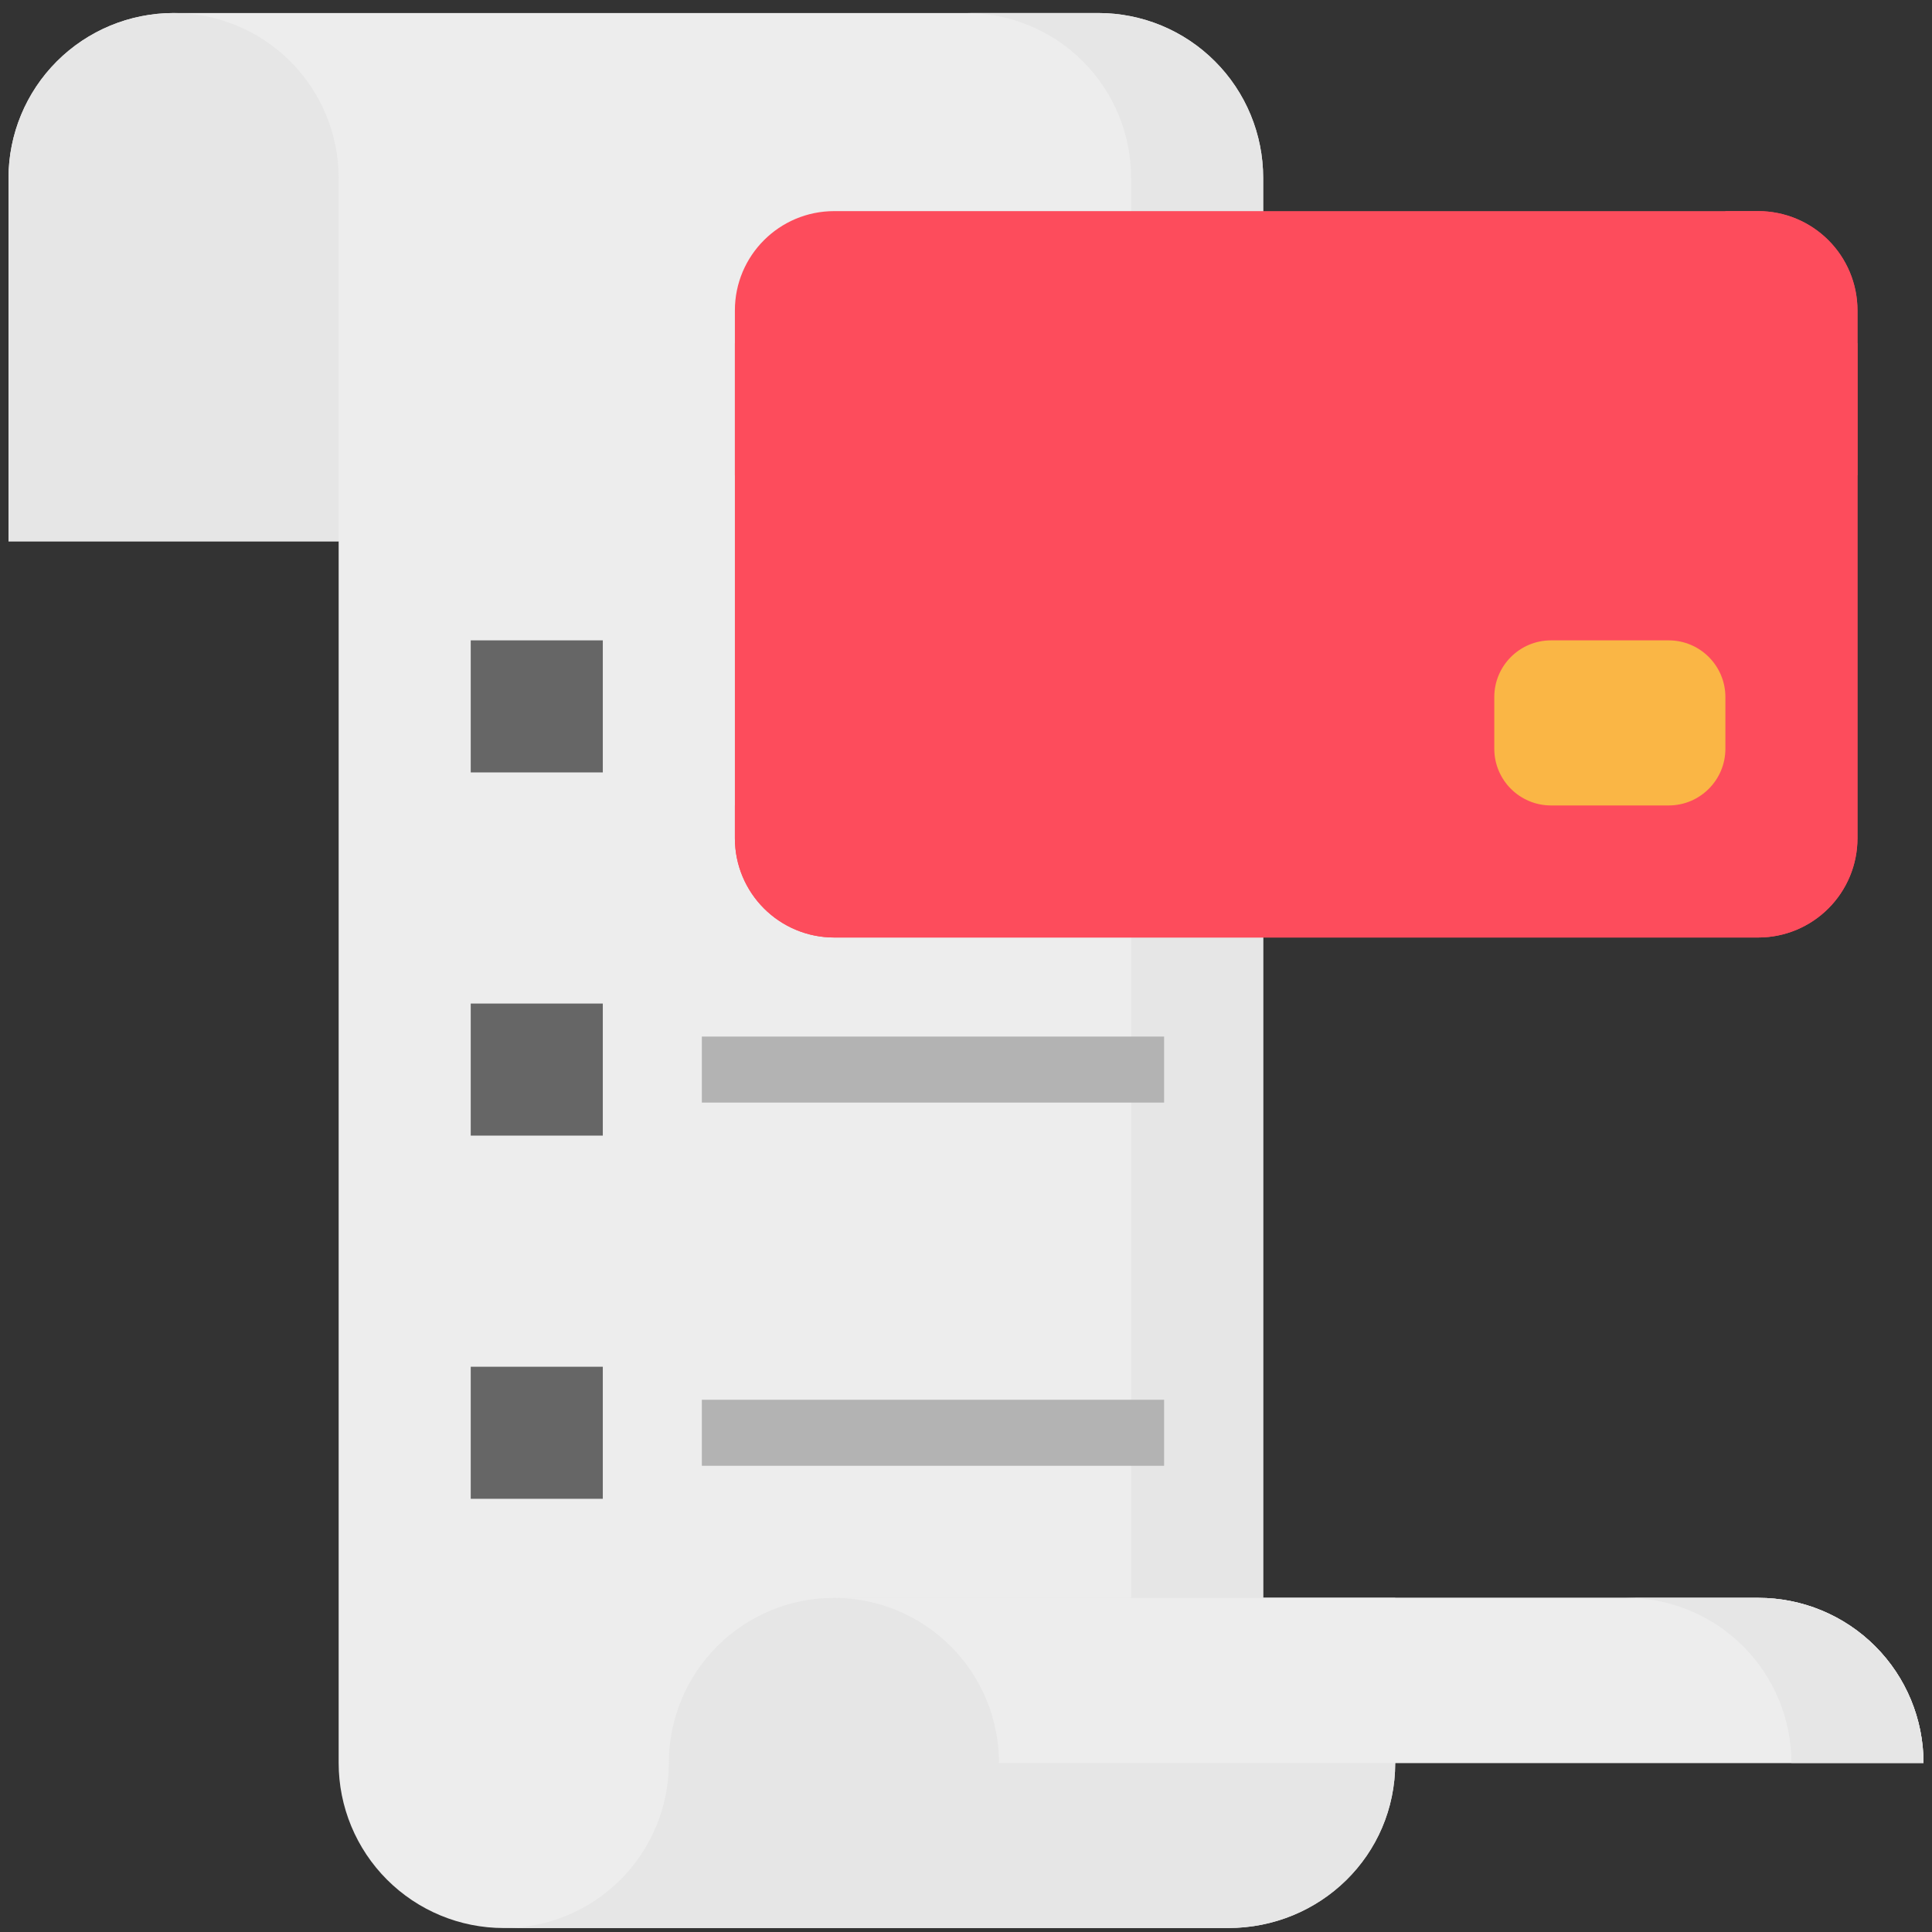 <svg width="80" height="80" viewBox="0 0 80 80" fill="none" xmlns="http://www.w3.org/2000/svg">
<rect x="0" y="0" width="80" height="80" fill="#333333" stroke="none"/>
<path d="M79.648 73C79.648 71.187 78.928 69.448 77.646 68.166C76.364 66.884 74.626 66.164 72.812 66.164H52.305V7.362C52.305 6.466 52.128 5.579 51.785 4.751C51.442 3.923 50.94 3.171 50.306 2.538C49.673 1.904 48.92 1.401 48.093 1.058C47.265 0.716 46.377 0.539 45.481 0.539H7.188C5.375 0.539 3.636 1.259 2.354 2.541C1.072 3.823 0.352 5.562 0.352 7.375V22.414H14.023V73C14.023 74.813 14.744 76.552 16.026 77.834C17.308 79.116 19.046 79.836 20.859 79.836H50.85C54.674 79.836 57.773 76.823 57.773 73H79.648Z" fill="#EDEDED"/>
<path d="M34.531 66.164C32.718 66.164 30.98 66.884 29.698 68.166C28.416 69.448 27.695 71.187 27.695 73C27.695 73.898 27.518 74.787 27.175 75.616C26.831 76.445 26.328 77.199 25.693 77.834C25.058 78.469 24.305 78.972 23.475 79.316C22.646 79.659 21.757 79.836 20.859 79.836H50.85C54.674 79.836 57.773 76.823 57.773 73V66.164H34.531Z" fill="#E6E6E6"/>
<path d="M72.812 66.164C74.626 66.164 76.364 66.884 77.646 68.166C78.928 69.448 79.648 71.187 79.648 73H41.367C41.367 71.187 40.647 69.448 39.365 68.166C38.083 66.884 36.344 66.164 34.531 66.164H72.812Z" fill="#EDEDED"/>
<path d="M7.188 0.539C9.001 0.539 10.739 1.259 12.021 2.541C13.303 3.823 14.023 5.562 14.023 7.375V22.414H0.352V7.375C0.352 5.562 1.072 3.823 2.354 2.541C3.636 1.259 5.375 0.539 7.188 0.539Z" fill="#E6E6E6"/>
<path d="M19.492 26.516H24.961V31.984H19.492V26.516Z" fill="#666666"/>
<path d="M19.492 41.555H24.961V47.023H19.492V41.555Z" fill="#666666"/>
<path d="M19.492 56.594H24.961V62.062H19.492V56.594Z" fill="#666666"/>
<path d="M46.836 7.362V66.164H52.305V7.362C52.305 6.466 52.128 5.579 51.785 4.751C51.443 3.923 50.94 3.171 50.306 2.538C49.673 1.904 48.92 1.401 48.093 1.058C47.265 0.716 46.377 0.539 45.481 0.539H40.013C40.909 0.539 41.796 0.716 42.624 1.058C43.452 1.401 44.204 1.904 44.837 2.538C45.471 3.171 45.974 3.923 46.317 4.751C46.66 5.579 46.836 6.466 46.836 7.362Z" fill="#E6E6E6"/>
<path d="M72.812 66.164H67.344C69.157 66.164 70.895 66.884 72.177 68.166C73.46 69.448 74.18 71.187 74.18 73H79.648C79.648 71.187 78.928 69.448 77.646 68.166C76.364 66.884 74.626 66.164 72.812 66.164Z" fill="#E6E6E6"/>
<path d="M72.802 8.742H34.542C32.271 8.742 30.43 10.583 30.43 12.854V34.708C30.43 36.979 32.271 38.82 34.542 38.82H72.802C75.073 38.82 76.914 36.979 76.914 34.708V12.854C76.914 10.583 75.073 8.742 72.802 8.742Z" fill="#FD4C5C"/>
<path d="M72.802 8.742H71.445V29.24C71.445 29.78 71.339 30.314 71.132 30.813C70.926 31.312 70.623 31.765 70.241 32.147C69.859 32.529 69.406 32.832 68.907 33.039C68.408 33.245 67.873 33.352 67.333 33.352H30.43V34.708C30.43 35.248 30.536 35.783 30.743 36.282C30.949 36.781 31.252 37.234 31.634 37.616C32.016 37.998 32.469 38.301 32.968 38.507C33.467 38.714 34.002 38.82 34.542 38.82H72.802C73.342 38.82 73.877 38.714 74.376 38.507C74.875 38.301 75.328 37.998 75.71 37.616C76.092 37.234 76.394 36.781 76.601 36.282C76.808 35.783 76.914 35.248 76.914 34.708V12.854C76.914 12.314 76.808 11.78 76.601 11.281C76.394 10.782 76.092 10.328 75.71 9.947C75.328 9.565 74.875 9.262 74.376 9.055C73.877 8.849 73.342 8.742 72.802 8.742Z" fill="#FD4C5C"/>
<path d="M30.43 14.211H76.914V19.68H30.43V14.211Z" fill="#FD4C5C"/>
<path d="M69.096 26.516H64.225C62.927 26.516 61.875 27.568 61.875 28.866V31.002C61.875 32.3 62.927 33.352 64.225 33.352H69.096C70.393 33.352 71.445 32.3 71.445 31.002V28.866C71.445 27.568 70.393 26.516 69.096 26.516Z" fill="#FAB645"/>
<path d="M29.062 57.961H48.203V60.695H29.062V57.961Z" fill="#B3B3B3"/>
<path d="M29.062 42.922H48.203V45.656H29.062V42.922Z" fill="#B3B3B3"/>
</svg>
